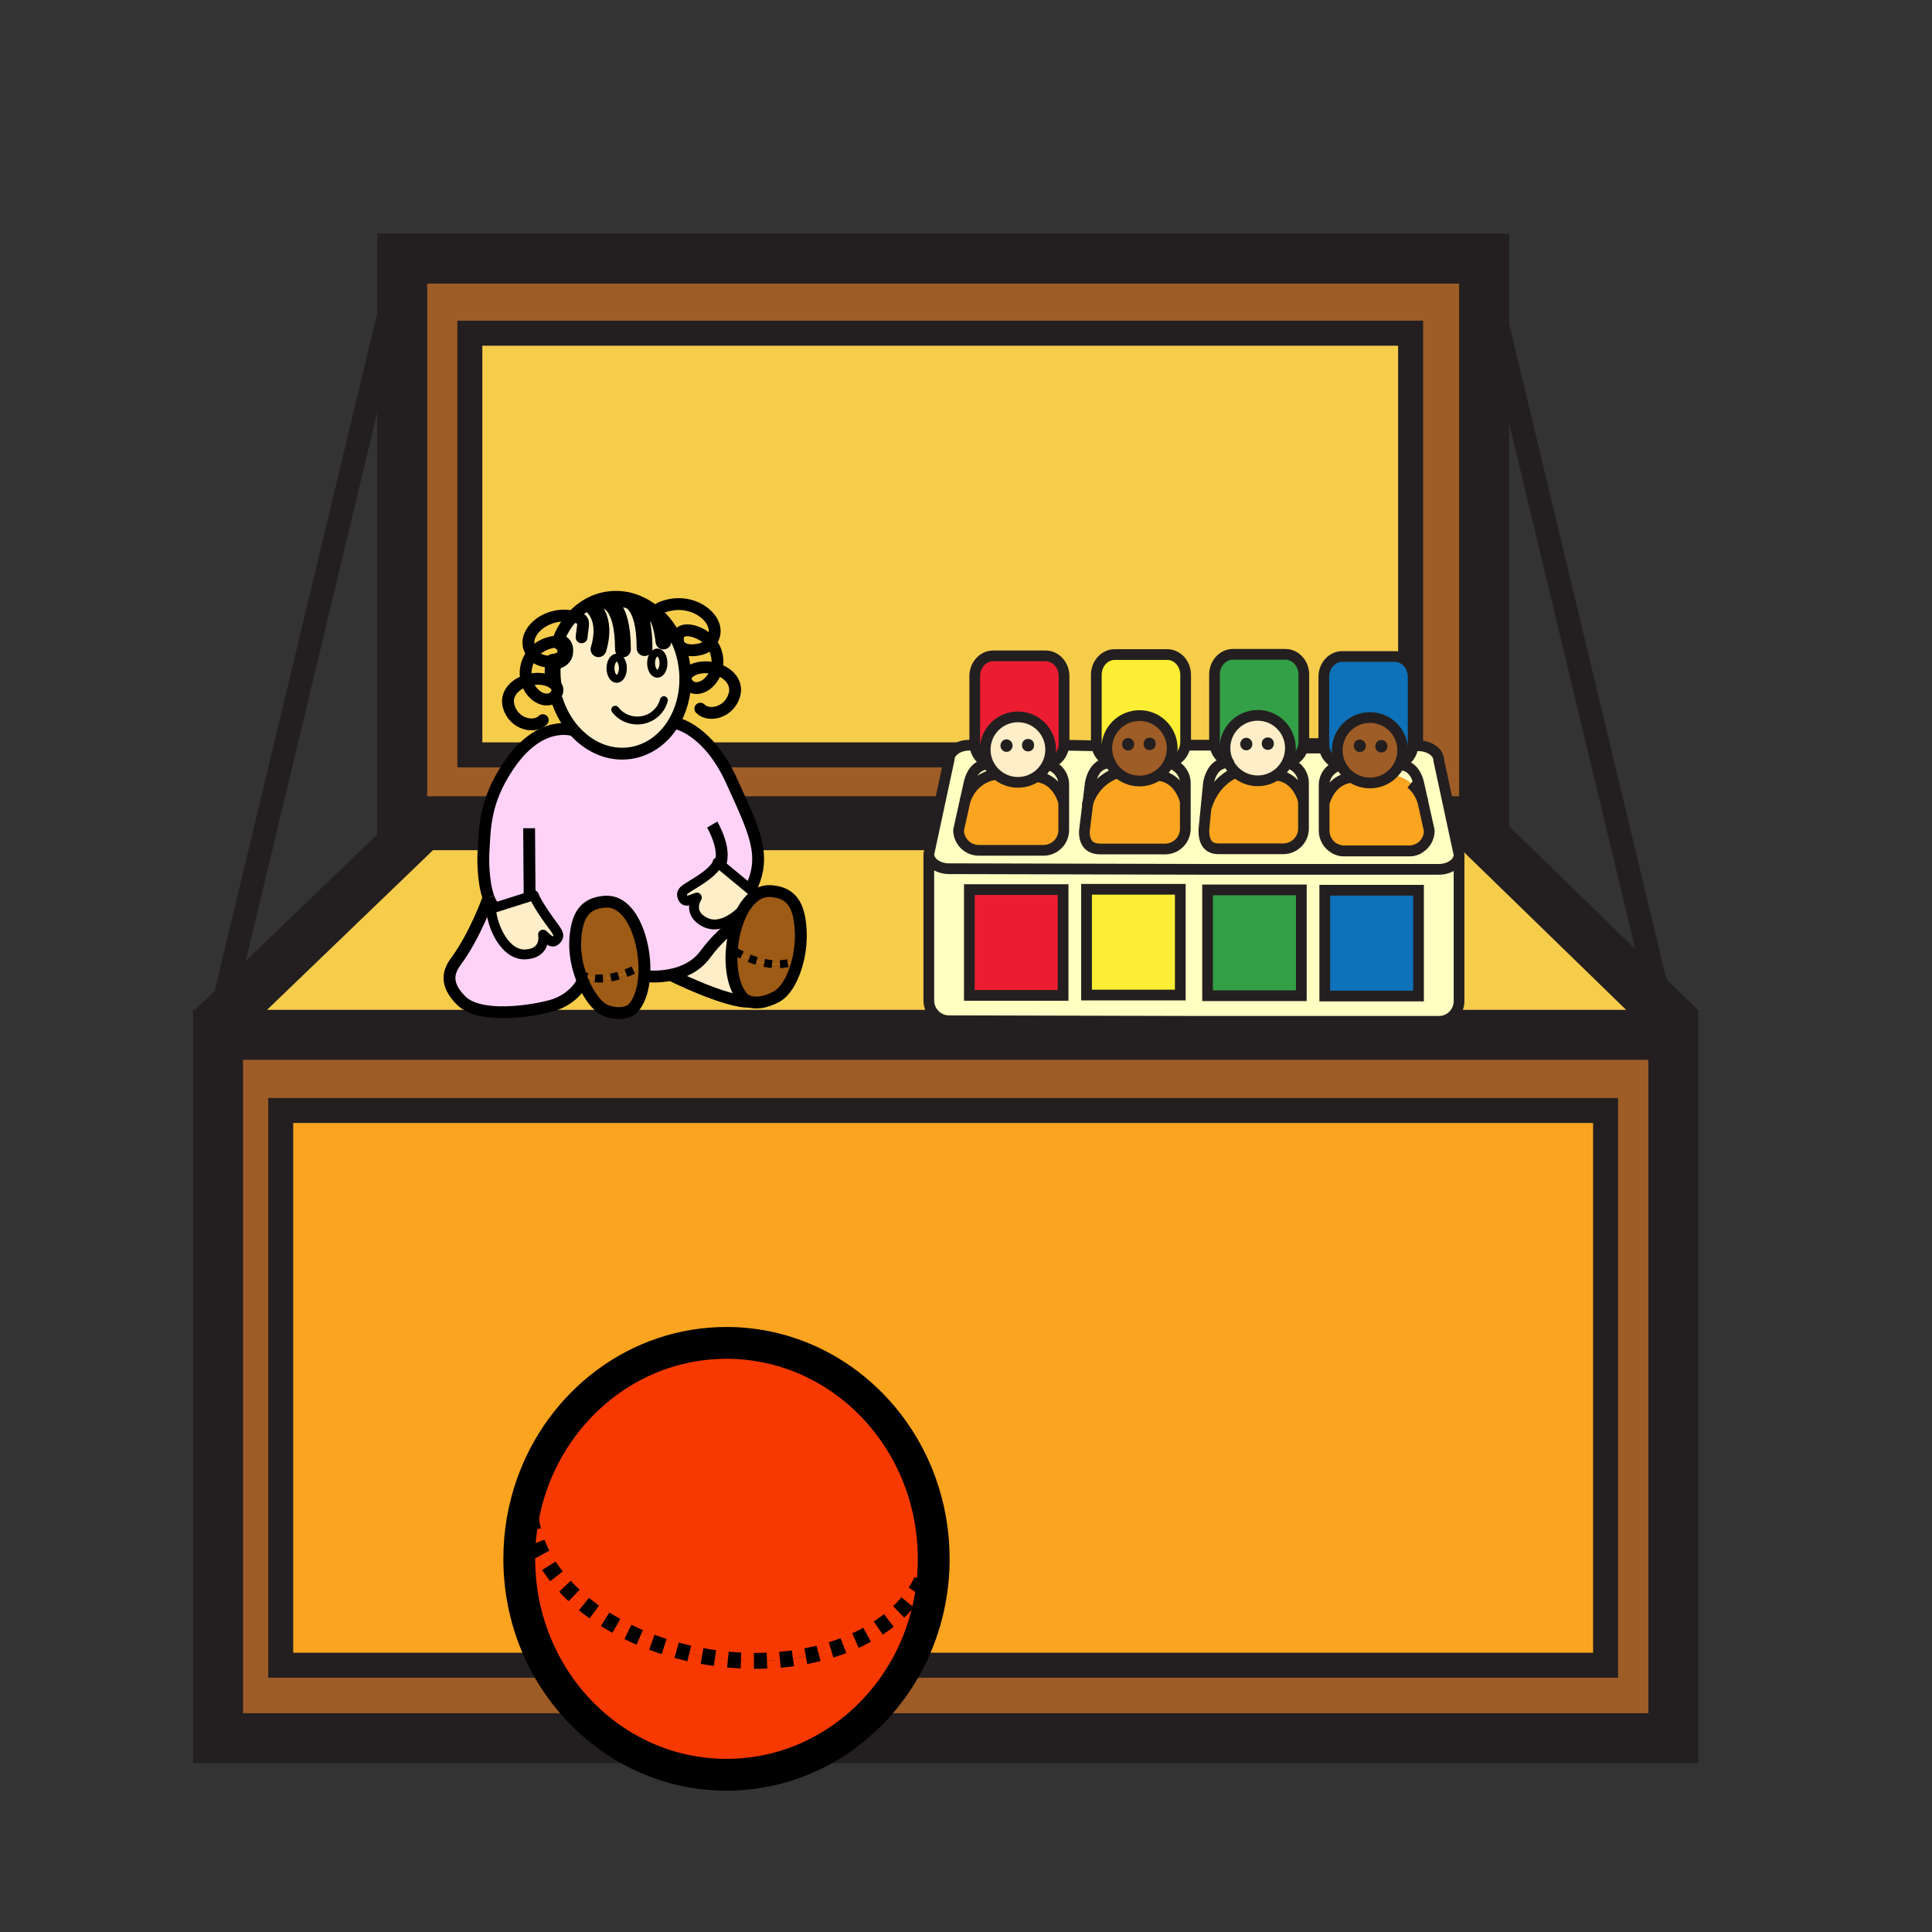 <?xml version="1.0" encoding="iso-8859-1"?>
<!-- Generator: Adobe Illustrator 12.0.1, SVG Export Plug-In . SVG Version: 6.00 Build 51448)  -->
<!DOCTYPE svg PUBLIC "-//W3C//DTD SVG 1.1//EN" "http://www.w3.org/Graphics/SVG/1.1/DTD/svg11.dtd">
<svg version="1.1" id="Layer_1" xmlns="http://www.w3.org/2000/svg" width="850.394" height="850.394"
     viewBox="0 0 850.394 850.394" style="overflow:visible;enable-background:new 0 0 850.394 850.394;"
     xml:space="preserve">
<rect x="0" y="0" width="850.394" height="850.394" fill="#333333" stroke="none"/>
<g id="XMLID_3_">
	<g>
		<path style="fill:#9E5C26;"
              d="M736.551,455.5v309.59H95.979V455.5H736.551z M706.719,732.963V488.79H123.564v244.173H706.719z"/>
        <polygon style="fill:#F6CC4B;" points="736.551,455.5 95.979,455.5 93.213,452.624 99.438,446.651 186.151,363.222 
			413.569,363.222 648.045,363.301 731.411,444.372 739.615,452.341 		"/>
        <path style="fill:#9E5C26;" d="M653.247,118.499v242.994H413.569H177.035V113.831h476.212V118.499z M620.9,332.258V146.665
			H206.805v185.593H620.9z"/>
        <rect x="123.564" y="488.79" style="fill:#FAA41F;" width="583.155" height="244.173"/>
        <rect x="206.805" y="146.665" style="fill:#F6CC4B;" width="414.096" height="185.593"/>
	</g>
    <g>
		<rect x="95.979" y="455.5" style="fill:none;stroke:#231F20;stroke-width:22.005;" width="640.571"
              height="309.59"/>
        <polyline style="fill:none;stroke:#231F20;stroke-width:22.005;" points="740.213,452.923 739.615,452.341 731.411,444.372 
			648.045,363.301 413.569,363.222 186.151,363.222 99.438,446.651 93.213,452.624 92.459,453.362 		"/>
        <polygon style="fill:none;stroke:#231F20;stroke-width:22.005;" points="653.247,118.499 653.247,361.493 413.569,361.493 
			177.035,361.493 177.035,113.831 653.247,113.831 		"/>
        <rect x="123.564" y="488.79" style="fill:none;stroke:#231F20;stroke-width:11.002;" width="583.155"
              height="244.173"/>
        <rect x="206.805" y="146.665" style="fill:none;stroke:#231F20;stroke-width:11.002;" width="414.096"
              height="185.593"/>
        <line style="fill:none;stroke:#231F20;stroke-width:10.223;" x1="177.035" y1="113.831" x2="97.677"
              y2="444.813"/>
        <polyline style="fill:none;stroke:#231F20;stroke-width:10.223;" points="652.666,116.079 653.247,118.499 731.411,444.372 
			732.056,447.044 		"/>
	</g>
</g>
    <rect style="fill:none;" width="850.394" height="850.394"/>
    <g id="XMLID_7_">
	<g>
		<path style="fill:#9E5B16;" d="M323.5,418.749l-1.431-0.074c0.242-3.855,0.993-7.956,2.204-11.736h0.027
			c0.773-2.452,1.769-4.778,2.958-6.816c0,0,0,0,0.022-0.024c1.407-1.478,2.669-3.103,3.687-4.678
			c2.351-2.207,5.165-3.42,8.438-3.178c8.801,0.656,12.294,5.894,12.997,16.586c0.315,4.683-0.145,9.385-1.14,13.628l-0.533-0.12
			C350.729,422.336,341.71,428.956,323.5,418.749z"/>
        <path style="fill:#9E5B16;" d="M321.97,422.991c-0.049-1.382-0.024-2.84,0.098-4.316l1.431,0.074
			c18.21,10.207,27.229,3.587,27.229,3.587l0.533,0.12c-1.818,7.81-5.48,14.137-9.552,16.297c-5.41,2.838-9.167,2.838-11.714,2.134
			c-0.68-0.193-1.258-0.438-1.771-0.702C328.224,440.185,322.43,436.908,321.97,422.991z"/>
        <path style="fill:#FFEEC8;" d="M300.388,394.764c-0.971-2.884,1.674-3.394,8.463-7.929c6.765-4.534,6.985-7.25,6.985-7.25
			l1.113,0.92l13.263,10.963l2.038,1.671c-0.362,0.754-0.8,1.502-1.284,2.28c-1.382,1.26-2.618,2.86-3.687,4.678
			c-0.022,0.024-0.022,0.024-0.022,0.024c-4.729,4.972-11.277,8.634-16.902,5.821c-8.15-4.074-3.638-10.866-3.638-10.866
			C303.322,396.22,301.357,397.627,300.388,394.764z"/>
        <path style="fill:#FFEEC8;" d="M295.199,429.101c5.045-0.993,11.081-3.396,15.157-8.923c4.703-6.376,10.183-11.47,13.917-13.239
			c-1.211,3.78-1.962,7.881-2.204,11.736c-0.123,1.476-0.147,2.934-0.098,4.316c0.46,13.917,6.254,17.193,6.254,17.193
			c0.514,0.264,1.091,0.509,1.771,0.702v0.024c-10.281,0.436-34.796-11.786-34.796-11.786V429.101z"/>
        <path style="fill:#FFEEC8;" d="M289.332,296.556c-1.505,0-2.743-2.084-2.743-4.681c0-2.569,1.238-4.68,2.743-4.68
			c1.502,0,2.713,2.111,2.713,4.68C292.045,294.471,290.834,296.556,289.332,296.556z"/>
        <path style="fill:#9E5B16;" d="M283.656,424.978l-1.089,0.049c-18.237,10.21-27.234,3.589-27.234,3.589
			c-1.576-4.778-2.449-10.063-2.109-15.132c0.702-10.692,4.194-15.93,13.021-16.586
			C277.302,396.049,283.245,412.199,283.656,424.978z"/>
        <path style="fill:#FFEEC8;" d="M268.719,294.131c0-2.569,1.214-4.68,2.74-4.68c1.502,0,2.716,2.111,2.716,4.68
			c0,2.594-1.213,4.681-2.716,4.681C269.933,298.812,268.719,296.725,268.719,294.131z"/>
        <path style="fill:#FFEEC8;" d="M260.161,266.538c0,0,7.541,5.211,3.271,19.228L260.161,266.538z"/>
        <path style="fill:#9E5B16;" d="M256.642,432.107c-0.484-1.138-0.92-2.302-1.309-3.491c0,0,8.997,6.621,27.234-3.589l1.089-0.049
			c0.027,0.898,0.027,1.796,0,2.669c-0.024,0.678-0.046,1.309-0.098,1.938c-0.895,12.297-6.158,15.23-6.158,15.23
			c-2.424,1.235-6.814,1.77-11.154-0.22C262.852,443.044,259.213,438.244,256.642,432.107z"/>
        <path style="fill:#FFEEC8;" d="M263.432,285.766c4.27-14.017-3.271-19.228-3.271-19.228L263.432,285.766z M289.332,296.556
			c1.502,0,2.713-2.084,2.713-4.681c0-2.569-1.211-4.68-2.713-4.68c-1.505,0-2.743,2.111-2.743,4.68
			C286.589,294.471,287.827,296.556,289.332,296.556z M268.719,294.131c0,2.594,1.214,4.681,2.74,4.681
			c1.502,0,2.716-2.087,2.716-4.681c0-2.569-1.213-4.68-2.716-4.68C269.933,289.451,268.719,291.562,268.719,294.131z
			 M296.364,318.404c-4.345,7.032-11.057,11.954-19.086,13.094c-9.214,1.285-18.137-2.691-24.538-9.965c0,0,0,0-0.024,0
			c-3.42-3.881-6.112-8.708-7.761-14.164l-1.818-0.095c0.46-0.291,0.871-0.656,1.26-1.116c1.842-2.256,0.874-4.147-0.849-5.432
			c-0.218-1.673-0.313-3.396-0.313-5.094c-0.024-1.456,0.193-2.909,0.24-4.365c3.056-0.243,5.725-1.72,5.312-5.576
			c-0.169-1.456-0.925-2.378-2.011-2.838c-0.414-0.169-0.849-0.267-1.336-0.292v-0.024c1.529-4.267,3.783-8.098,6.669-11.203
			c4.098-4.485,9.432-7.541,15.519-8.39c7.565-1.067,14.913,1.431,20.855,6.378c4.243,3.541,7.758,8.316,10.087,13.941
			c0.027,0.064,0.054,0.13,0.081,0.196c1.243,3.004,2.136,6.256,2.61,9.699c0.267,1.867,0.414,3.736,0.414,5.554
			C301.697,306.036,299.76,312.85,296.364,318.404z"/>
        <path style="fill:#FFD3F7;" d="M308.852,386.835c-6.79,4.536-9.435,5.045-8.463,7.929c0.969,2.863,2.934,1.456,6.33,0.313
			c0,0-4.512,6.792,3.638,10.866c5.625,2.813,12.172-0.849,16.902-5.821c-1.189,2.038-2.185,4.365-2.958,6.816h-0.027
			c-3.733,1.769-9.214,6.863-13.917,13.239c-4.076,5.527-10.112,7.93-15.157,8.923c-5.214,1.069-9.41,0.656-9.41,0.656l-2.231-0.172
			c0.052-0.629,0.074-1.26,0.098-1.938c0.027-0.873,0.027-1.771,0-2.669c-0.411-12.779-6.354-28.929-17.411-28.08
			c-8.827,0.656-12.319,5.894-13.021,16.586c-0.34,5.069,0.533,10.354,2.109,15.132c0.389,1.189,0.825,2.354,1.309,3.491
			l-0.34,0.145c0,0-3.66,7.81-13.966,10.525c-8.708,2.327-31.089,5.867-39.357-2.376c-7.178-7.178-5.723-12.609-2.305-17.219
			c8.465-11.467,14.115-27.327,14.381-28.078c0-0.027,0-0.027,0-0.027c-2.74-7.372-2.305-18.793-2.305-18.793
			c0.68-11.516,0.22-23.011,10.961-39.063c13.846-20.708,28.25-15.955,29.003-15.688c0.024,0,0.024,0,0.024,0
			c6.4,7.274,15.323,11.25,24.538,9.965c8.03-1.14,14.741-6.063,19.086-13.094l1.6,0.049c0,0,13.943,2.885,24.104,25.387
			c9.77,21.606,15.712,32.689,8.316,47.406l-0.171,0.223l-13.263-10.963l-1.113-0.92
			C315.836,379.585,315.616,382.301,308.852,386.835z M240.154,402.936c-4.585-6.716-5.189-8.876-5.189-8.876l-18.866,5.965
			c0.653,8.321,6.449,20.784,15.519,20.055c9.07-0.702,7.421-8.681,7.421-8.681c2.716,2.305,4.024,4.365,5.989,2.06
			C247.015,411.154,244.737,409.677,240.154,402.936z"/>
        <path style="fill:#FFEEC8;" d="M239.039,411.399c0,0,1.649,7.979-7.421,8.681c-9.07,0.729-14.866-11.734-15.519-20.055
			l18.866-5.965c0,0,0.604,2.161,5.189,8.876c4.583,6.741,6.86,8.218,4.874,10.523C243.063,415.764,241.754,413.704,239.039,411.399
			z"/>
	</g>
        <g>
		<path style="fill:none;stroke:#000000;stroke-width:5.217;"
              d="M295.199,429.125c0,0,24.515,12.222,34.796,11.786"/>
            <path style="fill:none;stroke:#000000;stroke-width:5.217;" d="M327.28,400.098c1.069-1.818,2.305-3.418,3.687-4.678
			c2.351-2.207,5.165-3.42,8.438-3.178c8.801,0.656,12.294,5.894,12.997,16.586c0.315,4.683-0.145,9.385-1.14,13.628
			c-1.818,7.81-5.48,14.137-9.552,16.297c-5.41,2.838-9.167,2.838-11.714,2.134c-0.68-0.193-1.258-0.438-1.771-0.702
			c0,0-5.794-3.276-6.254-17.193c-0.049-1.382-0.024-2.84,0.098-4.316c0.242-3.855,0.993-7.956,2.204-11.736"/>
            <path style="fill:none;stroke:#000000;stroke-width:5.217;"
                  d="M324.3,406.939c0.773-2.452,1.769-4.778,2.958-6.816"/>
            <path style="fill:none;stroke:#000000;stroke-width:5.217;" d="M256.642,432.107c2.571,6.137,6.209,10.937,9.603,12.488
			c4.34,1.989,8.73,1.455,11.154,0.22c0,0,5.263-2.934,6.158-15.23c0.052-0.629,0.074-1.26,0.098-1.938
			c0.027-0.873,0.027-1.771,0-2.669c-0.411-12.779-6.354-28.929-17.411-28.08c-8.827,0.656-12.319,5.894-13.021,16.586
			c-0.34,5.069,0.533,10.354,2.109,15.132C255.722,429.806,256.158,430.97,256.642,432.107z"/>
            <path style="fill:none;stroke:#000000;stroke-width:5.217;"
                  d="M252.715,321.534c-3.42-3.881-6.112-8.708-7.761-14.164"/>
            <path style="fill:none;stroke:#000000;stroke-width:5.217;" d="M245.439,282.539c1.529-4.267,3.783-8.098,6.669-11.203
			c4.098-4.485,9.432-7.541,15.519-8.39c7.565-1.067,14.913,1.431,20.855,6.378c4.243,3.541,7.758,8.316,10.087,13.941
			c0.027,0.064,0.054,0.13,0.081,0.196c1.243,3.004,2.136,6.256,2.61,9.699c0.267,1.867,0.414,3.736,0.414,5.554
			c0.022,7.323-1.916,14.137-5.312,19.691c-4.345,7.032-11.057,11.954-19.086,13.094c-9.214,1.285-18.137-2.691-24.538-9.965"/>
            <path style="fill:none;stroke:#000000;stroke-width:6.955;" d="M243.621,301.285c-0.024-0.196-0.049-0.365-0.073-0.558
			c-0.218-1.673-0.313-3.396-0.313-5.094c-0.024-1.456,0.193-2.909,0.24-4.365c0.027-0.243,0.027-0.509,0.027-0.751"/>
            <path style="fill:none;stroke:#000000;stroke-width:5.217;"
                  d="M215.056,395.104c0.653,1.793,1.502,3.32,2.594,4.411"/>
            <path style="fill:none;stroke:#000000;stroke-width:5.217;" d="M252.74,321.534c0,0,0,0-0.024,0
			c-0.753-0.267-15.157-5.021-29.003,15.688c-10.741,16.053-10.281,27.547-10.961,39.063c0,0-0.436,11.421,2.305,18.793"/>
            <path style="fill:none;stroke:#000000;stroke-width:5.217;" d="M285.789,429.757c0,0,4.196,0.413,9.41-0.656
			c5.045-0.993,11.081-3.396,15.157-8.923c4.703-6.376,10.183-11.47,13.917-13.239"/>
            <path style="fill:none;stroke:#000000;stroke-width:5.217;" d="M256.302,432.252c0,0-3.66,7.81-13.966,10.525
			c-8.708,2.327-31.089,5.867-39.357-2.376c-7.178-7.178-5.723-12.609-2.305-17.219c8.465-11.467,14.115-27.327,14.381-28.078
			c0-0.027,0-0.027,0-0.027"/>
            <path style="fill:none;stroke:#000000;stroke-width:3.478;stroke-linecap:round;stroke-linejoin:round;" d="M292.217,308.194
			c-1.309,5.143-6.063,8.95-11.712,8.95c-3.976,0-7.494-1.869-9.701-4.754"/>
            <path style="fill:none;stroke:#000000;stroke-width:6.955;stroke-linecap:round;stroke-linejoin:round;" d="M265.712,264.401
			c0,0,8.487-0.291,8.487,21.46"/>
            <path style="fill:none;stroke:#000000;stroke-width:6.955;stroke-linecap:round;stroke-linejoin:round;" d="M260.161,266.535
			v0.002c0,0,7.541,5.211,3.271,19.228"/>
            <path style="fill:none;stroke:#000000;stroke-width:6.955;stroke-linecap:round;stroke-linejoin:round;" d="M275.68,264.11
			c0,0,8.025,0,8.025,21.168"/>
            <path style="fill:none;stroke:#000000;stroke-width:5.217;" d="M297.964,318.453c0,0,13.943,2.885,24.104,25.387
			c9.77,21.606,15.712,32.689,8.316,47.406"/>
            <path style="fill:none;stroke:#000000;stroke-width:3.478;" d="M271.459,289.451c1.502,0,2.716,2.111,2.716,4.68
			c0,2.594-1.213,4.681-2.716,4.681c-1.526,0-2.74-2.087-2.74-4.681C268.719,291.562,269.933,289.451,271.459,289.451z"/>
            <path style="fill:none;stroke:#000000;stroke-width:3.478;" d="M289.332,287.195c1.502,0,2.713,2.111,2.713,4.68
			c0,2.596-1.211,4.681-2.713,4.681c-1.505,0-2.743-2.084-2.743-4.681C286.589,289.306,287.827,287.195,289.332,287.195z"/>
            <path style="fill:none;stroke:#000000;stroke-width:4.347;stroke-linecap:round;stroke-linejoin:round;" d="M216.099,400.025
			c0.653,8.321,6.449,20.784,15.519,20.055c9.07-0.702,7.421-8.681,7.421-8.681c2.716,2.305,4.024,4.365,5.989,2.06
			c1.987-2.305-0.291-3.783-4.874-10.523c-4.585-6.716-5.189-8.876-5.189-8.876L216.099,400.025z"/>
            <path style="fill:none;stroke:#000000;stroke-width:4.347;stroke-linecap:round;stroke-linejoin:round;" d="M330.213,391.469
			l2.038,1.671c-0.362,0.754-0.8,1.502-1.284,2.28c-1.018,1.576-2.28,3.2-3.687,4.678c-0.022,0.024-0.022,0.024-0.022,0.024
			c-4.729,4.972-11.277,8.634-16.902,5.821c-8.15-4.074-3.638-10.866-3.638-10.866c-3.396,1.143-5.36,2.549-6.33-0.313
			c-0.971-2.884,1.674-3.394,8.463-7.929c6.765-4.534,6.985-7.25,6.985-7.25l1.113,0.92L330.213,391.469z"/>
            <path style="fill:none;stroke:#000000;stroke-width:5.217;"
                  d="M233.12,393.866c0,0-0.218-24.393-0.218-29.315"/>
            <path style="fill:none;stroke:#000000;stroke-width:5.217;" d="M313.483,362.948c0,0,6.33,10.621,3.467,17.557
			c0,0.051-0.022,0.098-0.049,0.146"/>
            <path style="fill:none;stroke:#000000;stroke-width:3.478;stroke-dasharray:3.478;" d="M255.333,428.616
			c0,0,8.997,6.621,27.234-3.589"/>
            <path style="fill:none;stroke:#000000;stroke-width:3.478;stroke-dasharray:3.478;" d="M323.5,418.749
			c18.21,10.207,27.229,3.587,27.229,3.587"/>
            <path style="fill:none;stroke:#000000;stroke-width:5.217;stroke-linecap:round;stroke-linejoin:round;" d="M286.81,271.069
			c0.705-0.702,1.213-1.26,1.673-1.745c1.091-1.14,1.891-1.796,4.316-2.522c4.147-1.263,8.39-1.263,12.537,0.267
			c6.887,2.547,12.148,9.579,7.492,15.593c-0.436,0.604-0.993,1.189-1.671,1.769c-2.173,1.865-10.506,3.254-12.407-1.008
			c-0.029-0.066-0.056-0.135-0.083-0.203c-0.267-0.705-0.387-1.551-0.267-2.569c0.631-5.894,10.792-2.767,14.428,1.987v0.024
			c2.838,3.685,3.565,8.025,2.547,11.834c-0.533,2.155-1.649,4.145-3.273,5.769c-2.789,2.813-6.958,3.711-9.336,0.825
			c-0.702-0.849-0.994-1.647-0.994-2.376c0-2.207,2.621-3.832,4.754-4.46c2.814-0.827,6.012-0.68,8.85,0.242
			c5.312,1.673,9.435,5.965,7.856,11.443c-2.231,7.736-11.25,9.823-14.961,5.992"/>
            <path style="fill:none;stroke:#000000;stroke-width:5.217;stroke-linecap:round;stroke-linejoin:round;" d="M246.775,282.854
			c-0.414-0.169-0.849-0.267-1.336-0.292c-3.469-0.411-8.705,2.014-11.105,5.141v0.024c-2.811,3.687-3.565,8.027-2.549,11.834
			c0.538,2.158,1.654,4.147,3.276,5.771c2.378,2.352,5.676,3.369,8.077,1.94c0.46-0.291,0.871-0.656,1.26-1.116
			c1.842-2.256,0.874-4.147-0.849-5.432c-0.871-0.631-1.916-1.116-2.885-1.407c-2.836-0.825-6.014-0.68-8.879,0.242
			c-5.307,1.673-9.43,5.965-7.854,11.445c2.231,7.736,11.252,9.821,14.986,5.99"/>
            <path style="fill:none;stroke:#000000;stroke-width:6.955;stroke-linecap:round;stroke-linejoin:round;" d="M243.452,291.269
			h0.022c3.056-0.243,5.725-1.72,5.312-5.576c-0.169-1.456-0.925-2.378-2.011-2.838"/>
            <path style="fill:none;stroke:#000000;stroke-width:5.217;stroke-linecap:round;stroke-linejoin:round;" d="M255.989,280.527
			c0.46-5.238,1.842-7.616-1.603-8.656c-0.751-0.245-1.526-0.414-2.278-0.536c-3.418-0.678-6.887-0.46-10.259,0.8
			c-6.885,2.547-12.172,9.554-7.516,15.593c0.462,0.583,1.018,1.189,1.696,1.771c1.238,1.066,4.511,1.986,7.423,1.769"/>
            <path style="fill:none;stroke:#000000;stroke-width:6.955;stroke-linecap:round;stroke-linejoin:round;" d="M292.019,282.37
			c0,0-0.917-9.747-3.925-12.027"/>
	</g>
</g>
    <g>
	<g id="XMLID_1_">
		<g>
			<path style="fill:#FFFFC2;" d="M624.656,345.564l1.551,6.986c-1.093-3.099-2.681-5.354-4.376-6.993
				c-0.092-0.088-0.179-0.175-0.271-0.256c-0.179-0.168-0.36-0.327-0.543-0.479c-3.8-3.213-7.815-3.601-7.815-3.601l-0.769-0.101
				c1.433-1.245,2.616-2.758,3.47-4.475C620.725,336.72,623.554,340.051,624.656,345.564z"/>
            <rect x="583.113" y="391.847" style="fill:#0D72BA;" width="41.267" height="46.563"/>
            <path style="fill:#FFFFC2;" d="M622.424,374.281c0.712-0.186,1.39-0.452,2.023-0.796
				C623.813,373.829,623.136,374.099,622.424,374.281z"/>
            <path style="fill:#FFFFC2;" d="M622.424,374.281c-0.286,0.074-0.576,0.135-0.87,0.179
				C621.848,374.412,622.138,374.352,622.424,374.281z"/>
            <path style="fill:#FAA41F;" d="M621.831,345.557c-0.092-0.088-0.179-0.172-0.271-0.256
				C621.652,345.382,621.739,345.469,621.831,345.557z"/>
            <path style="fill:#FAA41F;" d="M621.018,344.822c0.183,0.152,0.364,0.311,0.543,0.479
				C621.382,345.136,621.2,344.974,621.018,344.822z"/>
            <path style="fill:#FFFFC2;" d="M590.399,374.459c0.441,0.067,0.896,0.101,1.358,0.101h28.438c0.462,0,0.914-0.034,1.358-0.101
				c-0.444,0.071-0.896,0.104-1.358,0.104h-28.438C591.296,374.564,590.841,374.53,590.399,374.459z"/>
            <ellipse style="fill:#231F20;" cx="608.021" cy="328.464" rx="1.486" ry="1.58"/>
            <path style="fill:#231F20;" d="M598.539,326.699c0.826,0,1.49,0.708,1.49,1.578c0,0.874-0.664,1.585-1.49,1.585
				c-0.819,0-1.483-0.711-1.483-1.585C597.056,327.407,597.72,326.699,598.539,326.699z"/>
            <path style="fill:#FFFFC2;" d="M582.837,352.999v-7.435c0-3.831,2.41-7.098,5.803-8.362l0.313-1.069l0.917,0.023
				c1.116,2.475,2.906,4.572,5.142,6.063c-0.806,0.01-8.665,0.384-12.017,10.779H582.837z"/>
            <path style="fill:#FFFFC2;" d="M589.529,374.281c0.283,0.071,0.573,0.131,0.87,0.179
				C590.103,374.416,589.813,374.355,589.529,374.281z"/>
            <path style="fill:#9E5C26;" d="M598.539,329.862c0.826,0,1.49-0.711,1.49-1.585c0-0.87-0.664-1.578-1.49-1.578
				c-0.819,0-1.483,0.708-1.483,1.578C597.056,329.15,597.72,329.862,598.539,329.862z M606.533,328.466
				c0,0.874,0.664,1.578,1.487,1.578c0.822,0,1.486-0.705,1.486-1.578c0-0.873-0.664-1.582-1.486-1.582
				C607.197,326.884,606.533,327.593,606.533,328.466z M588.599,330.229c0-7.957,6.447-14.404,14.401-14.404
				c7.96,0,14.407,6.447,14.407,14.404c0,2.017-0.415,3.932-1.16,5.675c-0.108,0.25-0.223,0.499-0.344,0.742
				c-0.854,1.716-2.037,3.23-3.47,4.475h-0.003c-2.525,2.191-5.827,3.513-9.431,3.513c-2.954,0-5.702-0.89-7.984-2.414h-0.004
				c-2.235-1.491-4.025-3.588-5.142-6.063C589.054,334.353,588.599,332.343,588.599,330.229z"/>
            <path style="fill:#FFFFC2;" d="M589.529,374.281c-0.715-0.182-1.393-0.452-2.022-0.796
				C588.137,373.829,588.814,374.095,589.529,374.281z"/>
            <path style="fill:#FAA41F;" d="M582.995,352.999c3.352-10.395,11.211-10.77,12.017-10.779h0.004
				c2.282,1.524,5.03,2.414,7.984,2.414c3.604,0,6.905-1.322,9.431-3.513h0.003l0.769,0.101c0,0,4.016,0.388,7.815,3.601
				c0.183,0.152,0.364,0.314,0.543,0.479c0.092,0.084,0.179,0.168,0.271,0.256c1.695,1.639,3.283,3.894,4.376,6.993v0.003
				l2.91,13.086c0,3.385-1.889,6.332-4.67,7.846c-0.634,0.344-1.312,0.61-2.023,0.796c-0.286,0.071-0.576,0.131-0.87,0.179
				c-0.444,0.067-0.896,0.101-1.358,0.101h-28.438c-0.462,0-0.917-0.034-1.358-0.101c-0.297-0.047-0.587-0.108-0.87-0.179
				c-0.715-0.186-1.393-0.452-2.022-0.796c-2.782-1.514-4.67-4.461-4.67-7.846v-12.641H582.995z"/>
            <path style="fill:#0D72BA;" d="M603,315.825c-7.954,0-14.401,6.447-14.401,14.404c0,2.114,0.455,4.124,1.271,5.928l-0.917-0.023
				c-0.786-0.203-1.524-0.53-2.205-0.964c-0.098-0.061-0.192-0.125-0.287-0.192c-0.283-0.199-0.553-0.415-0.813-0.647
				c-1.628-1.48-2.724-3.641-2.923-6.086c-0.021-0.266-0.03-0.533-0.03-0.802v-29.553c0-4.926,3.635-8.921,8.115-8.921h23.083
				c4.481,0,8.116,3.996,8.116,8.921v29.553c0,0.266-0.011,0.529-0.031,0.789c-0.289,3.638-2.565,6.649-5.624,7.718l-0.107-0.044
				c0.745-1.743,1.16-3.658,1.16-5.675C617.407,322.272,610.96,315.825,603,315.825z"/>
            <path style="fill:#0D72BA;" d="M586.461,334.977c-0.283-0.195-0.553-0.415-0.813-0.647
				C585.908,334.562,586.178,334.778,586.461,334.977z"/>
            <path style="fill:#33A048;" d="M573.892,296.934v29.557c0,0.57-0.047,1.129-0.145,1.669c-0.594,3.459-3.005,6.21-6.1,7.017
				c-0.004,0-0.007,0.003-0.011,0.003l-0.778-0.293c0.731-1.723,1.133-3.618,1.133-5.607c0-7.957-6.447-14.407-14.404-14.407
				s-14.407,6.45-14.407,14.407c0,2.013,0.415,3.932,1.16,5.671l-0.104,0.044c-2.859-0.998-5.031-3.696-5.54-7.007
				c-0.074-0.485-0.114-0.988-0.114-1.497v-29.557c0-4.926,3.635-8.921,8.115-8.921h23.08
				C570.261,288.012,573.892,292.007,573.892,296.934z"/>
            <path style="fill:#FAA41F;" d="M573.753,352.047v12.637c0,4.93-3.995,8.922-8.921,8.922h-28.44c-4.926,0-6.504-3.325-6.504-8.25
				l1.065-10.817l0.283,0.027c3.53-10.965,12.151-14.3,12.151-14.3l0.513-0.327c2.559,2.326,5.958,3.746,9.687,3.746
				c3.011,0,5.807-0.924,8.116-2.505l0.061,0.084c0,0,8.298-0.185,11.828,10.783H573.753z"/>
            <rect x="531.533" y="391.709" style="fill:#33A048;" width="41.266" height="46.56"/>
            <path style="fill:#FFFFC2;" d="M567.95,336.248c3.389,1.268,5.803,4.535,5.803,8.365v7.435h-0.161
				c-3.53-10.968-11.828-10.783-11.828-10.783l-0.061-0.084c2.269-1.551,4.073-3.732,5.155-6.295l0.778,0.293
				c0.004,0,0.007-0.003,0.011-0.003L567.95,336.248z"/>
            <path style="fill:#FFEEC8;" d="M540.684,335.691c-0.121-0.243-0.236-0.489-0.344-0.742c-0.745-1.74-1.16-3.658-1.16-5.671
				c0-7.957,6.45-14.407,14.407-14.407s14.404,6.45,14.404,14.407c0,1.989-0.401,3.884-1.133,5.607
				c-1.082,2.563-2.887,4.744-5.155,6.295c-2.31,1.581-5.105,2.505-8.116,2.505c-3.729,0-7.128-1.419-9.687-3.746
				C542.582,338.743,541.486,337.303,540.684,335.691z M559.535,327.326c0-0.873-0.664-1.582-1.487-1.582
				c-0.822,0-1.487,0.708-1.487,1.582c0,0.874,0.665,1.582,1.487,1.582C558.871,328.908,559.535,328.2,559.535,327.326z
				 M550.057,327.512c0-0.874-0.667-1.578-1.49-1.578c-0.819,0-1.483,0.705-1.483,1.578c0,0.873,0.664,1.581,1.483,1.581
				C549.39,329.093,550.057,328.385,550.057,327.512z"/>
            <ellipse style="fill:#231F20;" cx="558.048" cy="327.326" rx="1.487" ry="1.582"/>
            <path style="fill:#231F20;" d="M548.566,325.934c0.823,0,1.49,0.705,1.49,1.578c0,0.873-0.667,1.581-1.49,1.581
				c-0.819,0-1.483-0.708-1.483-1.581C547.083,326.638,547.747,325.934,548.566,325.934z"/>
            <path style="fill:#FFFFC2;" d="M540.684,335.691c0.803,1.612,1.898,3.051,3.217,4.249l-0.513,0.327c0,0-8.621,3.335-12.151,14.3
				l-0.283-0.027l0.978-9.926C533.033,339.1,535.858,335.766,540.684,335.691z"/>
            <path style="fill:#FBEE34;" d="M521.869,297.028v29.557c0,0.482-0.033,0.954-0.101,1.413c-0.52,3.581-2.971,6.447-6.144,7.273
				c-0.003,0-0.007,0.003-0.01,0.003l-0.779-0.293c0.729-1.723,1.133-3.618,1.133-5.607c0-7.954-6.446-14.408-14.403-14.408
				c-7.958,0-14.408,6.454-14.408,14.408c0,2.013,0.415,3.931,1.16,5.671l-0.104,0.044c-2.866-1.001-5.047-3.712-5.546-7.04
				c-0.071-0.476-0.108-0.964-0.108-1.463v-29.557c0-4.926,3.635-8.921,8.116-8.921h23.079
				C518.238,288.106,521.869,292.102,521.869,297.028z"/>
            <path style="fill:#FAA41F;" d="M521.731,352.146v12.634c0,4.933-3.996,8.921-8.922,8.921h-28.44c-4.926,0-7.08-2.745-7.08-7.67
				l1.571-12.803h0.003c3.679-10.401,12.502-12.866,12.502-12.866l0.51-0.327c0,0,0,0,0.003,0c2.56,2.327,5.958,3.743,9.688,3.743
				c3.011,0,5.806-0.924,8.115-2.502l0.061,0.084c0,0,8.298-0.186,11.828,10.786H521.731z"/>
            <rect x="478.257" y="391.429" style="fill:#FBEE34;" width="41.263" height="46.56"/>
            <path style="fill:#FFFFC2;" d="M515.929,336.342c3.389,1.268,5.803,4.538,5.803,8.365v7.438h-0.162
				c-3.53-10.972-11.828-10.786-11.828-10.786l-0.061-0.084c2.27-1.551,4.073-3.736,5.155-6.295l0.779,0.293
				c0.003,0,0.007-0.003,0.01-0.003L515.929,336.342z"/>
            <path style="fill:#9E5C26;" d="M488.661,335.786c-0.121-0.243-0.235-0.489-0.344-0.742c-0.745-1.74-1.16-3.658-1.16-5.671
				c0-7.954,6.45-14.408,14.408-14.408c7.957,0,14.403,6.454,14.403,14.408c0,1.989-0.404,3.884-1.133,5.607
				c-1.082,2.559-2.886,4.744-5.155,6.295c-2.31,1.578-5.104,2.502-8.115,2.502c-3.729,0-7.128-1.416-9.688-3.743
				c-0.003,0-0.003,0-0.003,0C490.557,338.834,489.464,337.394,488.661,335.786z M507.513,327.42c0-0.873-0.664-1.581-1.487-1.581
				c-0.822,0-1.486,0.708-1.486,1.581c0,0.874,0.664,1.578,1.486,1.578C506.849,328.999,507.513,328.294,507.513,327.42z
				 M498.035,327.606c0-0.873-0.668-1.578-1.49-1.578c-0.819,0-1.484,0.705-1.484,1.578c0,0.874,0.665,1.582,1.484,1.582
				C497.367,329.188,498.035,328.479,498.035,327.606z"/>
            <ellipse style="fill:#231F20;" cx="506.025" cy="327.419" rx="1.487" ry="1.58"/>
            <path style="fill:#231F20;" d="M496.545,326.028c0.822,0,1.49,0.705,1.49,1.578c0,0.874-0.668,1.582-1.49,1.582
				c-0.819,0-1.484-0.708-1.484-1.582C495.061,326.733,495.726,326.028,496.545,326.028z"/>
            <path style="fill:#FFFFC2;" d="M488.661,335.786c0.803,1.608,1.896,3.048,3.214,4.249l-0.51,0.327c0,0-8.823,2.465-12.502,12.866
				l1.045-8.52C481.011,339.195,483.837,335.86,488.661,335.786z"/>
            <path style="fill:#FFFFC2;" d="M468.219,345.287v7.435h-0.162c-0.961-2.984-2.272-5.142-3.679-6.703
				c-0.154-0.175-0.313-0.344-0.472-0.499c-1.578-1.591-3.23-2.478-4.596-2.967c-0.07-0.027-0.138-0.05-0.205-0.071
				c-1.68-0.57-2.877-0.543-2.877-0.543l-0.061-0.084c2.27-1.551,4.073-3.732,5.155-6.295l0.775,0.296
				c0.004,0,0.004-0.003,0.007-0.003c0.004-0.003,0.004-0.003,0.007-0.003l0.304,1.072
				C465.805,338.19,468.219,341.457,468.219,345.287z"/>
            <rect x="426.676" y="391.567" style="fill:#ED1D31;" width="41.263" height="46.563"/>
            <path style="fill:#FAA41F;" d="M464.378,346.019c-0.154-0.175-0.313-0.341-0.472-0.499
				C464.064,345.675,464.224,345.844,464.378,346.019z"/>
            <polygon style="fill:#FFFFC2;"
                     points="462.099,335.853 462.105,335.853 462.099,335.856 461.323,335.56 			"/>
            <path style="fill:#FAA41F;" d="M459.105,342.482c0.067,0.021,0.135,0.044,0.205,0.071
				C459.24,342.529,459.173,342.506,459.105,342.482z"/>
            <ellipse style="fill:#231F20;" cx="452.514" cy="327.999" rx="1.486" ry="1.58"/>
            <path style="fill:#231F20;" d="M443.032,329.767c-0.819,0-1.483-0.708-1.483-1.581c0-0.874,0.664-1.578,1.483-1.578
				c0.822,0,1.49,0.705,1.49,1.578C444.522,329.059,443.854,329.767,443.032,329.767z"/>
            <path style="fill:#FAA41F;" d="M448.053,344.36c3.011,0,5.806-0.924,8.115-2.505l0.061,0.084c0,0,1.197-0.027,2.877,0.543
				c0.067,0.024,0.135,0.047,0.205,0.071c1.365,0.489,3.018,1.376,4.596,2.967c0.158,0.158,0.317,0.324,0.472,0.499
				c1.406,1.561,2.718,3.719,3.679,6.703h0.162v12.637c0,4.93-3.995,8.922-8.922,8.922h-28.44c-4.926,0-8.921-3.992-8.921-8.922
				l2.9-13.059l0.003-0.01l0.003-0.007c3.672-10.439,13.012-11.339,13.012-11.339l0.509-0.33h0.003
				C440.925,342.944,444.323,344.36,448.053,344.36z"/>
            <path style="fill:#FFEEC8;" d="M443.032,329.767c0.822,0,1.49-0.708,1.49-1.581c0-0.874-0.668-1.578-1.49-1.578
				c-0.819,0-1.483,0.705-1.483,1.578C441.549,329.059,442.213,329.767,443.032,329.767z M451.026,328
				c0,0.874,0.664,1.578,1.487,1.578c0.822,0,1.486-0.705,1.486-1.578c0-0.873-0.664-1.581-1.486-1.581
				C451.69,326.419,451.026,327.127,451.026,328z M435.149,336.366c-0.122-0.239-0.236-0.485-0.345-0.742
				c-0.745-1.74-1.159-3.658-1.159-5.671c0-7.957,6.45-14.407,14.407-14.407s14.403,6.45,14.403,14.407
				c0,1.989-0.4,3.884-1.133,5.607c-1.082,2.563-2.886,4.744-5.155,6.295c-2.31,1.581-5.104,2.505-8.115,2.505
				c-3.729,0-7.128-1.416-9.688-3.746h-0.003C437.044,339.414,435.951,337.978,435.149,336.366z"/>
            <path style="fill:#ED1D31;" d="M448.053,315.545c-7.957,0-14.407,6.45-14.407,14.407c0,2.013,0.414,3.932,1.159,5.671
				l-0.104,0.047c-3.058-1.069-5.334-4.083-5.624-7.721c-0.02-0.256-0.03-0.52-0.03-0.786v-29.557c0-4.923,3.635-8.918,8.116-8.918
				h23.079c4.484,0,8.116,3.995,8.116,8.918v29.557c0,0.263-0.011,0.526-0.03,0.782c-0.308,3.867-2.856,7.03-6.215,7.903
				c-0.003,0-0.003,0-0.007,0.003c-0.003,0-0.003,0-0.007,0l-0.775-0.293c0.732-1.723,1.133-3.618,1.133-5.607
				C462.456,321.996,456.01,315.545,448.053,315.545z"/>
            <path style="fill:#FFFFC2;" d="M437.854,340.944c0,0-9.34,0.9-13.012,11.339l1.555-6.997c1.103-5.513,3.928-8.847,8.753-8.921
				c0.802,1.612,1.895,3.048,3.213,4.249L437.854,340.944z"/>
            <path style="fill:#FFFFC2;" d="M633.301,382.646c4.805,0,8.723-2.741,8.915-6.181h0.007v64.174c0,4.929-3.972,8.921-8.871,8.921
				H528.744L417.7,449.288c-4.896,0-8.867-3.999-8.867-8.925v-64.174h0.006c0.189,3.439,4.11,6.184,8.915,6.184l110.154,0.273
				H633.301z M624.38,438.41v-46.563h-41.267v46.563H624.38z M572.799,438.269v-46.56h-41.266v46.56H572.799z M519.52,437.989
				v-46.56h-41.263v46.56H519.52z M467.938,438.131v-46.563h-41.263v46.563H467.938z"/>
            <path style="fill:#FFFFC2;" d="M642.216,376.465c-0.192,3.439-4.11,6.181-8.915,6.181H527.908l-110.154-0.273
				c-4.805,0-8.726-2.744-8.915-6.184c-0.003-0.084-0.006-0.172-0.006-0.263l8.921-41.482c0-3.561,3.996-6.443,8.921-6.443h1.858
				l0.542-0.05c0.29,3.638,2.566,6.652,5.624,7.721l0.104-0.047c0.108,0.256,0.223,0.502,0.345,0.742
				c-4.825,0.074-7.65,3.409-8.753,8.921l-1.555,6.997l-0.003,0.007l-0.003,0.01l-2.9,13.059c0,4.93,3.996,8.922,8.921,8.922h28.44
				c4.927,0,8.922-3.992,8.922-8.922v-12.637v-7.435c0-3.83-2.414-7.097-5.803-8.365l-0.304-1.072
				c3.358-0.874,5.907-4.036,6.215-7.903l0.356,0.054l12.651,0.267l1.332-0.219c0.499,3.328,2.68,6.039,5.546,7.04l0.104-0.044
				c0.108,0.253,0.223,0.499,0.344,0.742c-4.824,0.074-7.65,3.409-8.753,8.922l-1.045,8.52h-0.003l-1.571,12.803
				c0,4.926,2.154,7.67,7.08,7.67h28.44c4.926,0,8.922-3.989,8.922-8.921v-12.634v-7.438c0-3.827-2.414-7.098-5.803-8.365
				l-0.304-1.072c3.173-0.826,5.624-3.692,6.144-7.273l0.026,0.003h12.813l0.088-0.014c0.509,3.311,2.681,6.009,5.54,7.007
				l0.104-0.044c0.107,0.253,0.223,0.499,0.344,0.742c-4.825,0.074-7.65,3.409-8.753,8.921l-0.978,9.926l-1.065,10.817
				c0,4.926,1.578,8.25,6.504,8.25h28.44c4.926,0,8.921-3.992,8.921-8.922v-12.637v-7.435c0-3.83-2.414-7.097-5.803-8.365
				l-0.303-1.072c3.095-0.806,5.506-3.558,6.1-7.017l0.646,0.118h7.975l0.357-0.034c0.199,2.445,1.295,4.606,2.923,6.086
				c0.26,0.233,0.529,0.452,0.813,0.647c0.095,0.067,0.189,0.131,0.287,0.192c0.681,0.435,1.419,0.762,2.205,0.964l-0.313,1.069
				c-3.393,1.264-5.803,4.531-5.803,8.362v7.435v12.641c0,3.385,1.888,6.332,4.67,7.846c0.63,0.344,1.308,0.614,2.022,0.796
				c0.283,0.074,0.573,0.135,0.87,0.179c0.441,0.071,0.896,0.104,1.358,0.104h28.438c0.462,0,0.914-0.034,1.358-0.104
				c0.294-0.044,0.584-0.104,0.87-0.179c0.712-0.182,1.39-0.452,2.023-0.796c2.781-1.514,4.67-4.461,4.67-7.846l-2.91-13.086v-0.003
				l-1.551-6.986c-1.103-5.513-3.932-8.844-8.753-8.918c0.121-0.243,0.235-0.492,0.344-0.742l0.107,0.044
				c3.059-1.069,5.335-4.08,5.624-7.718l0.54,0.05h1.861c4.926,0,8.921,2.883,8.921,6.44l8.922,41.486
				C642.223,376.29,642.22,376.378,642.216,376.465z"/>
		</g>
        <g>
			<path style="fill:none;stroke:#231F20;stroke-width:4.72;" d="M624.447,373.485c-0.634,0.344-1.312,0.614-2.023,0.796
				c-0.286,0.074-0.576,0.135-0.87,0.179c-0.444,0.071-0.896,0.104-1.358,0.104h-28.438c-0.462,0-0.917-0.034-1.358-0.104
				c-0.297-0.044-0.587-0.104-0.87-0.179c-0.715-0.182-1.393-0.452-2.022-0.796"/>
            <path style="fill:none;stroke:#231F20;stroke-width:4.72;"
                  d="M586.461,334.977c-0.283-0.195-0.553-0.415-0.813-0.647"/>
            <path style="fill:none;stroke:#231F20;stroke-width:4.72;"
                  d="M588.953,336.133c-0.786-0.203-1.524-0.53-2.205-0.964"/>
            <path style="fill:none;stroke:#231F20;stroke-width:4.72;"
                  d="M463.906,345.52c0.158,0.158,0.317,0.324,0.472,0.499"/>
            <path style="fill:none;stroke:#231F20;stroke-width:4.72;"
                  d="M459.105,342.482c0.067,0.024,0.135,0.047,0.205,0.071"/>
            <line style="fill:none;stroke:#231F20;stroke-width:4.72;" x1="521.795" y1="328" x2="534.607" y2="328"/>
            <line style="fill:none;stroke:#231F20;stroke-width:4.72;" x1="468.684" y1="328" x2="481.335"
                  y2="328.267"/>
            <path style="fill:none;stroke:#231F20;stroke-width:4.72;" d="M424.842,352.284l1.555-6.997
				c1.103-5.513,3.928-8.847,8.753-8.921c0.057-0.003,0.114-0.003,0.172-0.003"/>
            <path style="fill:none;stroke:#231F20;stroke-width:4.72;" d="M462.416,336.922c3.389,1.268,5.803,4.535,5.803,8.365v7.435
				v12.637c0,4.93-3.995,8.922-8.922,8.922h-28.44c-4.926,0-8.921-3.992-8.921-8.922l2.9-13.059"/>
            <path style="fill:none;stroke:#231F20;stroke-width:4.72;" d="M434.7,335.671c-3.058-1.069-5.334-4.083-5.624-7.721
				c-0.02-0.256-0.03-0.52-0.03-0.786v-29.557c0-4.923,3.635-8.918,8.116-8.918h23.079c4.484,0,8.116,3.995,8.116,8.918v29.557
				c0,0.263-0.011,0.526-0.03,0.782c-0.308,3.867-2.856,7.03-6.215,7.903c-0.003,0-0.003,0-0.007,0.003
				c-0.003,0-0.003,0.003-0.007,0.003"/>
            <rect x="426.676" y="391.567" style="fill:none;stroke:#231F20;stroke-width:4.72;" width="41.263"
                  height="46.563"/>
            <rect x="478.257" y="391.429" style="fill:none;stroke:#231F20;stroke-width:4.72;" width="41.263"
                  height="46.56"/>
            <path style="fill:none;stroke:#231F20;stroke-width:4.72;" d="M434.805,335.624c-0.745-1.74-1.159-3.658-1.159-5.671
				c0-7.957,6.45-14.407,14.407-14.407s14.403,6.45,14.403,14.407c0,1.989-0.4,3.884-1.133,5.607
				c-1.082,2.563-2.886,4.744-5.155,6.295c-2.31,1.581-5.104,2.505-8.115,2.505c-3.729,0-7.128-1.416-9.688-3.746h-0.003
				c-1.318-1.201-2.411-2.637-3.213-4.249C435.027,336.126,434.913,335.88,434.805,335.624z"/>
            <path style="fill:none;stroke:#231F20;stroke-width:2.36;" d="M444.522,328.186c0,0.873-0.668,1.581-1.49,1.581
				c-0.819,0-1.483-0.708-1.483-1.581c0-0.874,0.664-1.578,1.483-1.578C443.854,326.608,444.522,327.313,444.522,328.186z"/>
            <ellipse style="fill:none;stroke:#231F20;stroke-width:2.36;" cx="452.513" cy="328" rx="1.487" ry="1.578"/>
            <path style="fill:none;stroke:#231F20;stroke-width:4.72;" d="M437.854,340.944c0,0-9.34,0.9-13.012,11.339l-0.003,0.007
				l-0.003,0.01c-0.061,0.175-0.118,0.354-0.179,0.536"/>
            <path style="fill:none;stroke:#231F20;stroke-width:4.72;" d="M456.229,341.939c0,0,1.197-0.027,2.877,0.543
				c0.067,0.021,0.135,0.044,0.205,0.071c1.365,0.489,3.018,1.376,4.596,2.967c0.158,0.155,0.317,0.324,0.472,0.499
				c1.406,1.561,2.718,3.719,3.679,6.703"/>
            <path style="fill:none;stroke:#231F20;stroke-width:4.72;" d="M622.519,328.28h1.861c4.926,0,8.921,2.883,8.921,6.44
				l8.922,41.486c0,0.084-0.003,0.172-0.007,0.259c-0.192,3.439-4.11,6.181-8.915,6.181H527.908l-110.154-0.273
				c-4.805,0-8.726-2.744-8.915-6.184c-0.003-0.084-0.006-0.172-0.006-0.263l8.921-41.482c0-3.561,3.996-6.443,8.921-6.443h1.858"/>
            <line style="fill:none;stroke:#231F20;stroke-width:6.691;" x1="582.368" y1="328.277" x2="574.394"
                  y2="328.277"/>
            <path style="fill:none;stroke:#231F20;stroke-width:4.72;" d="M642.223,376.465v64.174c0,4.929-3.972,8.921-8.871,8.921
				H528.744L417.7,449.288c-4.896,0-8.867-3.999-8.867-8.925v-64.174"/>
            <path style="fill:none;stroke:#231F20;stroke-width:4.72;" d="M626.207,352.55l-1.551-6.986
				c-1.103-5.513-3.932-8.844-8.753-8.918c-0.058-0.003-0.111-0.003-0.169-0.003"/>
            <path style="fill:none;stroke:#231F20;stroke-width:4.72;" d="M588.64,337.202c-3.393,1.264-5.803,4.531-5.803,8.362v7.435
				v12.641c0,3.385,1.888,6.332,4.67,7.846c0.63,0.344,1.308,0.61,2.022,0.796c0.283,0.071,0.573,0.131,0.87,0.179
				c0.441,0.067,0.896,0.101,1.358,0.101h28.438c0.462,0,0.914-0.034,1.358-0.101c0.294-0.047,0.584-0.108,0.87-0.179
				c0.712-0.186,1.39-0.452,2.023-0.796c2.781-1.514,4.67-4.461,4.67-7.846l-2.91-13.086"/>
            <path style="fill:none;stroke:#231F20;stroke-width:4.72;" d="M616.354,335.948c3.059-1.069,5.335-4.08,5.624-7.718
				c0.021-0.26,0.031-0.523,0.031-0.789v-29.553c0-4.926-3.635-8.921-8.116-8.921h-23.083c-4.48,0-8.115,3.996-8.115,8.921v29.553
				c0,0.27,0.01,0.536,0.03,0.802c0.199,2.445,1.295,4.606,2.923,6.086c0.26,0.233,0.529,0.449,0.813,0.647
				c0.095,0.067,0.189,0.131,0.287,0.192c0.681,0.432,1.419,0.758,2.205,0.961"/>
            <rect x="583.113" y="391.847" style="fill:none;stroke:#231F20;stroke-width:4.72;" width="41.267"
                  height="46.563"/>
            <rect x="531.533" y="391.709" style="fill:none;stroke:#231F20;stroke-width:4.72;" width="41.266"
                  height="46.56"/>
            <path style="fill:none;stroke:#231F20;stroke-width:4.72;" d="M595.016,342.219c2.282,1.524,5.03,2.414,7.984,2.414
				c3.604,0,6.905-1.322,9.431-3.513h0.003c1.433-1.245,2.616-2.758,3.47-4.475c0.121-0.243,0.235-0.492,0.344-0.742
				c0.745-1.743,1.16-3.658,1.16-5.675c0-7.957-6.447-14.404-14.407-14.404c-7.954,0-14.401,6.447-14.401,14.404
				c0,2.114,0.455,4.124,1.271,5.928c1.116,2.475,2.906,4.572,5.142,6.063"/>
            <ellipse style="fill:none;stroke:#231F20;stroke-width:2.36;" cx="608.02" cy="328.466" rx="1.487"
                     ry="1.582"/>
            <path style="fill:none;stroke:#231F20;stroke-width:2.36;" d="M600.029,328.277c0-0.87-0.664-1.578-1.49-1.578
				c-0.819,0-1.483,0.708-1.483,1.578c0,0.874,0.664,1.585,1.483,1.585C599.365,329.862,600.029,329.15,600.029,328.277z"/>
            <path style="fill:none;stroke:#231F20;stroke-width:4.72;" d="M621.018,344.822c0.183,0.152,0.364,0.311,0.543,0.479
				c0.092,0.081,0.179,0.168,0.271,0.256c1.695,1.639,3.283,3.894,4.376,6.993v0.003c0.067,0.186,0.132,0.371,0.192,0.563"/>
            <path style="fill:none;stroke:#231F20;stroke-width:4.72;" d="M595.079,342.219c0,0-0.023,0-0.063,0h-0.004
				c-0.806,0.01-8.665,0.384-12.017,10.779"/>
            <path style="fill:none;stroke:#231F20;stroke-width:4.72;stroke-linecap:round;stroke-linejoin:round;" d="M478.863,353.228
				l1.045-8.52c1.103-5.513,3.929-8.848,8.753-8.922c0.058-0.003,0.115-0.003,0.172-0.003"/>
            <path style="fill:none;stroke:#231F20;stroke-width:4.72;stroke-linecap:round;stroke-linejoin:round;" d="M515.929,336.342
				c3.389,1.268,5.803,4.538,5.803,8.365v7.438v12.634c0,4.933-3.996,8.921-8.922,8.921h-28.44c-4.926,0-7.08-2.745-7.08-7.67
				l1.571-12.803"/>
            <path style="fill:none;stroke:#231F20;stroke-width:4.72;stroke-linecap:round;stroke-linejoin:round;" d="M488.213,335.088
				c-2.866-1.001-5.047-3.712-5.546-7.04c-0.071-0.476-0.108-0.964-0.108-1.463v-29.557c0-4.926,3.635-8.921,8.116-8.921h23.079
				c4.484,0,8.115,3.996,8.115,8.921v29.557c0,0.482-0.033,0.954-0.101,1.413c-0.52,3.581-2.971,6.447-6.144,7.273
				c-0.003,0-0.007,0.003-0.01,0.003"/>
            <path style="fill:none;stroke:#231F20;stroke-width:4.72;stroke-linecap:round;stroke-linejoin:round;" d="M488.317,335.044
				c-0.745-1.74-1.16-3.658-1.16-5.671c0-7.954,6.45-14.408,14.408-14.408c7.957,0,14.403,6.454,14.403,14.408
				c0,1.989-0.404,3.884-1.133,5.607c-1.082,2.559-2.886,4.744-5.155,6.295c-2.31,1.578-5.104,2.502-8.115,2.502
				c-3.729,0-7.128-1.416-9.688-3.743c-0.003,0-0.003,0-0.003,0c-1.318-1.2-2.411-2.64-3.214-4.249
				C488.54,335.543,488.426,335.297,488.317,335.044z"/>
            <path style="fill:none;stroke:#231F20;stroke-width:2.36;stroke-linecap:round;stroke-linejoin:round;" d="M498.035,327.606
				c0,0.874-0.668,1.582-1.49,1.582c-0.819,0-1.484-0.708-1.484-1.582c0-0.873,0.665-1.578,1.484-1.578
				C497.367,326.028,498.035,326.733,498.035,327.606z"/>

            <ellipse style="fill:none;stroke:#231F20;stroke-width:2.36;stroke-linecap:round;stroke-linejoin:round;"
                     cx="506.026" cy="327.42" rx="1.487" ry="1.578"/>
            <path style="fill:none;stroke:#231F20;stroke-width:4.72;stroke-linecap:round;stroke-linejoin:round;" d="M491.365,340.361
				c0,0-8.823,2.465-12.502,12.866h-0.003c-0.074,0.219-0.152,0.438-0.223,0.665"/>
            <path style="fill:none;stroke:#231F20;stroke-width:4.72;stroke-linecap:round;stroke-linejoin:round;" d="M509.741,341.359
				c0,0,8.298-0.186,11.828,10.786"/>
            <path style="fill:none;stroke:#231F20;stroke-width:4.72;stroke-linecap:round;stroke-linejoin:round;" d="M567.95,336.248
				c3.389,1.268,5.803,4.535,5.803,8.365v7.435v12.637c0,4.93-3.995,8.922-8.921,8.922h-28.44c-4.926,0-6.504-3.325-6.504-8.25
				l1.065-10.817l0.978-9.926c1.103-5.513,3.928-8.847,8.753-8.921c0.058-0.003,0.114-0.003,0.172-0.003"/>
            <path style="fill:none;stroke:#231F20;stroke-width:4.72;stroke-linecap:round;stroke-linejoin:round;" d="M540.235,334.994
				c-2.859-0.998-5.031-3.696-5.54-7.007c-0.074-0.485-0.114-0.988-0.114-1.497v-29.557c0-4.926,3.635-8.921,8.115-8.921h23.08
				c4.484,0,8.115,3.995,8.115,8.921v29.557c0,0.57-0.047,1.129-0.145,1.669c-0.594,3.459-3.005,6.21-6.1,7.017
				c-0.004,0-0.007,0.003-0.011,0.003"/>
            <path style="fill:none;stroke:#231F20;stroke-width:4.72;stroke-linecap:round;stroke-linejoin:round;" d="M540.34,334.95
				c-0.745-1.74-1.16-3.658-1.16-5.671c0-7.957,6.45-14.407,14.407-14.407s14.404,6.45,14.404,14.407
				c0,1.989-0.401,3.884-1.133,5.607c-1.082,2.563-2.887,4.744-5.155,6.295c-2.31,1.581-5.105,2.505-8.116,2.505
				c-3.729,0-7.128-1.419-9.687-3.746c-1.318-1.197-2.414-2.637-3.217-4.249C540.563,335.449,540.447,335.203,540.34,334.95z"/>
            <path style="fill:none;stroke:#231F20;stroke-width:2.36;stroke-linecap:round;stroke-linejoin:round;" d="M548.566,325.934
				c0.823,0,1.49,0.705,1.49,1.578c0,0.873-0.667,1.581-1.49,1.581c-0.819,0-1.483-0.708-1.483-1.581
				C547.083,326.638,547.747,325.934,548.566,325.934z"/>

            <ellipse style="fill:none;stroke:#231F20;stroke-width:2.36;stroke-linecap:round;stroke-linejoin:round;"
                     cx="558.048" cy="327.326" rx="1.487" ry="1.582"/>
            <path style="fill:none;stroke:#231F20;stroke-width:4.72;stroke-linecap:round;stroke-linejoin:round;" d="M543.388,340.267
				c0,0-8.621,3.335-12.151,14.3"/>
            <path style="fill:none;stroke:#231F20;stroke-width:4.72;stroke-linecap:round;stroke-linejoin:round;" d="M561.764,341.265
				c0,0,8.298-0.185,11.828,10.783"/>
		</g>
	</g>
</g>
    <g id="XMLID_4_">
	<g>
		<path style="fill:#F73900;" d="M410.158,673.272c0.547,4.206,0.83,8.501,0.83,12.862c0,52.495-40.837,95.049-91.218,95.049
			c-50.375,0-91.212-42.554-91.212-95.049c0-11.471,1.95-22.467,5.522-32.647l0.458,0.159c-0.271,1.117-0.499,2.249-0.674,3.404
			c-5.033,32.515,30.164,64.955,78.606,72.447c48.442,7.496,91.794-12.79,96.824-45.305c0.562-3.624,0.622-7.251,0.222-10.838
			L410.158,673.272z"/>
        <path style="fill:#F73900;" d="M410.158,673.272l-0.643,0.083c0.4,3.587,0.34,7.214-0.222,10.838
			c-5.03,32.515-48.382,52.801-96.824,45.305c-48.442-7.492-83.639-39.933-78.606-72.447c0.175-1.155,0.403-2.287,0.674-3.404
			l-0.458-0.159c12.779-36.412,46.322-62.401,85.69-62.401C365.962,591.086,404.134,626.861,410.158,673.272z"/>
	</g>
        <g>
		<path style="fill:none;stroke:#000000;stroke-width:14;" d="M410.158,673.272c0.547,4.206,0.83,8.501,0.83,12.862
			c0,52.495-40.837,95.049-91.218,95.049c-50.375,0-91.212-42.554-91.212-95.049c0-11.471,1.95-22.467,5.522-32.647
			c12.779-36.412,46.322-62.401,85.69-62.401C365.962,591.086,404.134,626.861,410.158,673.272z"/>
            <path style="fill:none;stroke:#000000;stroke-width:7;stroke-dasharray:5.739;" d="M409.515,673.355
			c0.4,3.587,0.34,7.214-0.222,10.838c-5.03,32.515-48.382,52.801-96.824,45.305c-48.442-7.492-83.639-39.933-78.606-72.447
			c0.175-1.155,0.403-2.287,0.674-3.404"/>
	</g>
</g>
</svg>
